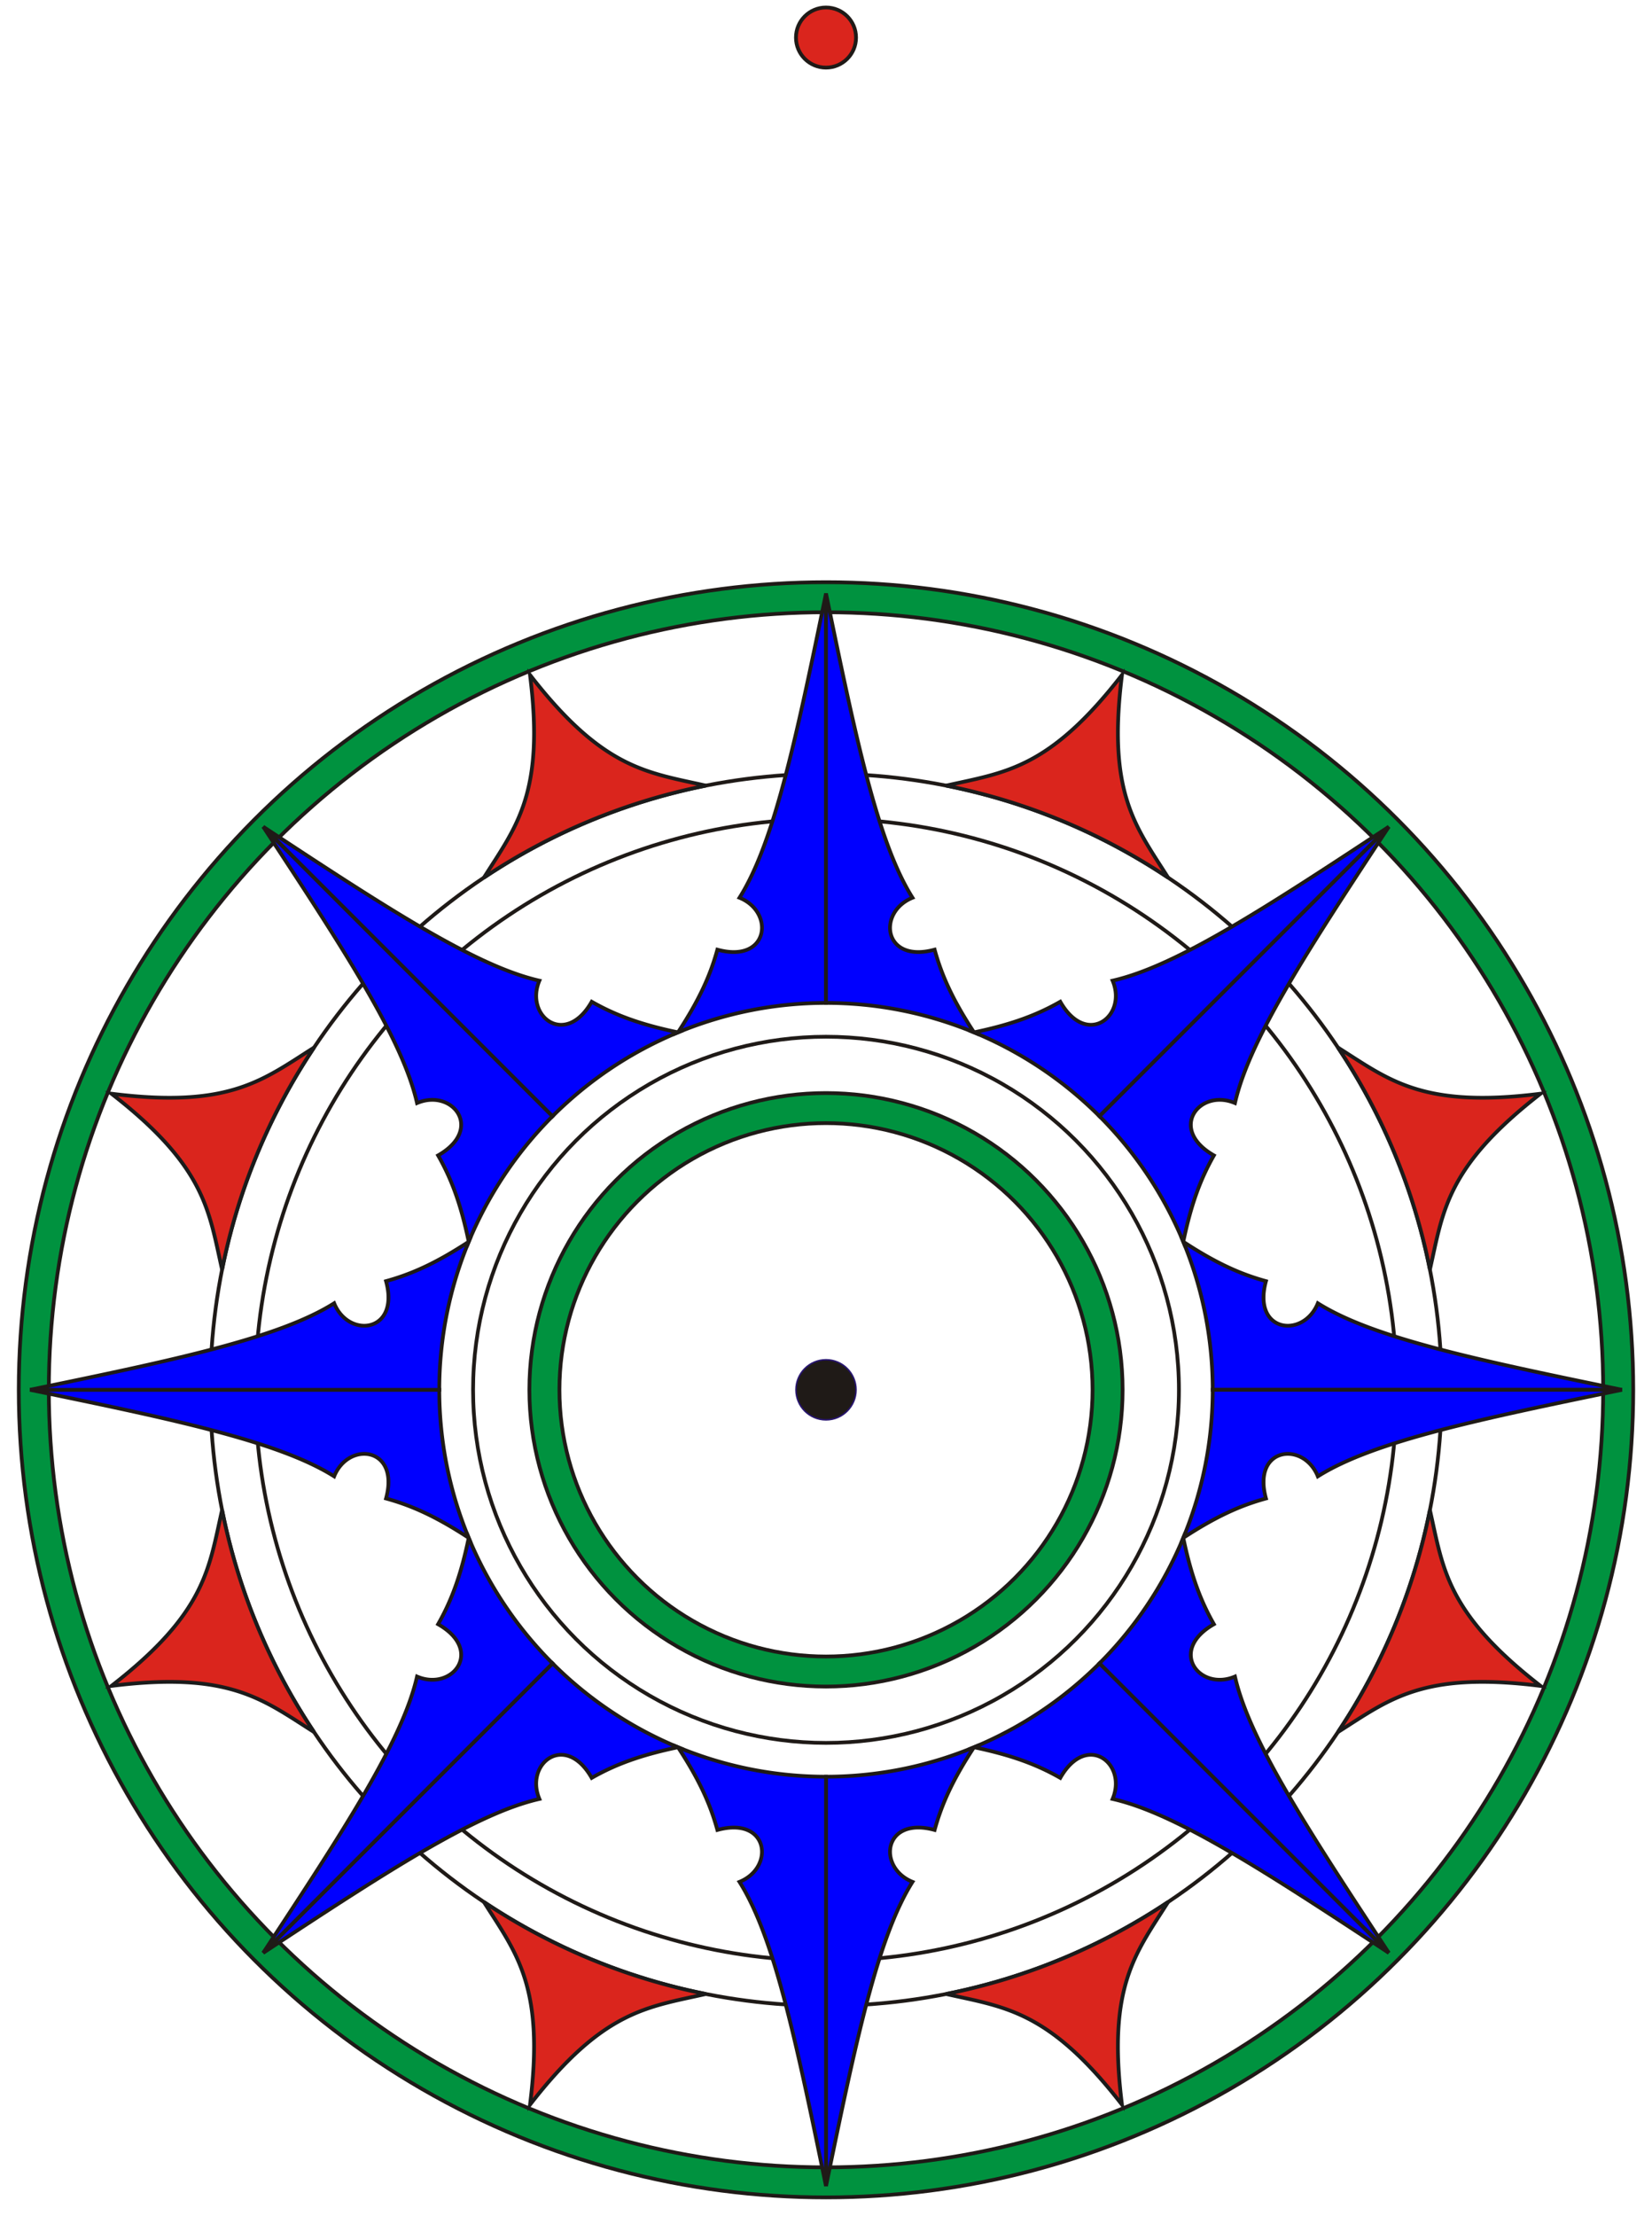 <?xml version="1.0" encoding="UTF-8" standalone="no"?>
<svg
   xmlns:dc="http://purl.org/dc/elements/1.1/"
   xmlns:cc="http://creativecommons.org/ns#"
   xmlns:rdf="http://www.w3.org/1999/02/22-rdf-syntax-ns#"
   xmlns:svg="http://www.w3.org/2000/svg"
   xmlns="http://www.w3.org/2000/svg"
   xmlns:xlink="http://www.w3.org/1999/xlink"
   xmlns:sodipodi="http://sodipodi.sourceforge.net/DTD/sodipodi-0.dtd"
   xmlns:inkscape="http://www.inkscape.org/namespaces/inkscape"
   width="440"
   height="590"
   viewBox="-220 -370 440 590"
   id="svg2"
   version="1.1"
   inkscape:version="0.48+devel r10001"
   sodipodi:docname="Reinel_compass_rose.svg">
  <sodipodi:namedview
     pagecolor="#ffffff"
     bordercolor="#666666"
     borderopacity="1"
     objecttolerance="10"
     gridtolerance="10"
     guidetolerance="10"
     inkscape:pageopacity="0"
     inkscape:pageshadow="2"
     inkscape:window-width="1178"
     inkscape:window-height="683"
     id="namedview74"
     showgrid="false"
     inkscape:zoom="0.88813559"
     inkscape:cx="220"
     inkscape:cy="159.8855"
     inkscape:window-x="-195"
     inkscape:window-y="29"
     inkscape:window-maximized="0"
     inkscape:current-layer="svg2" />
  <defs
     id="defs4">
    <g
       id="r5">
      <g
         id="r4">
        <g
           id="r3">
          <g
             id="r2">
            <path
               xd="M0 h94 m9 h49 m12 h51"
               stroke-width="1.5"
               fill="none"
               id="r1" />
            <use
               xlink:href="#r1"
               transform="scale(-1)"
               id="use11" />
          </g>
          <use
             xlink:href="#r2"
             transform="rotate(90)"
             id="use13" />
        </g>
        <use
           xlink:href="#r3"
           transform="rotate(45)"
           id="use15" />
      </g>
      <use
         xlink:href="#r4"
         transform="rotate(22.5)"
         id="use17" />
    </g>
  </defs>
  <circle
     r="75"
     fill="none"
     stroke="#00923f"
     stroke-width="8"
     id="circle19" />
  <g
     stroke="#1f1a17"
     stroke-width="1"
     fill="none"
     id="g21">
    <circle
       r="71"
       id="circle23" />
    <circle
       r="79"
       id="circle25" />
  </g>
  <use
     xlink:href="#r4"
     stroke="#72706f"
     id="use27" />
  <circle
     r="211"
     fill="none"
     stroke="#00923f"
     stroke-width="8"
     id="circle29" />
  <circle
     r="207"
     stroke="#1f1a17"
     stroke-width="1"
     fill="none"
     id="circle31" />
  <use
     xlink:href="#r4"
     transform="rotate(22.5)"
     stroke="#00923f"
     id="use33" />
  <use
     xlink:href="#r5"
     transform="rotate(11.25)"
     stroke="#da251d"
     id="use35" />
  <circle
     r="8"
     cx="0"
     cy="0"
     fill="#1f1a17"
     stroke="#28166f"
     stroke-width=".4"
     id="circle37" />
  <g
     stroke="#1f1a17"
     stroke-width="1"
     fill="none"
     id="g39">
    <circle
       r="94"
       id="circle41" />
    <circle
       r="152"
       id="circle43" />
    <circle
       r="164"
       id="circle45" />
    <circle
       r="215"
       id="circle47" />
  </g>
  <g
     id="s3">
    <g
       id="s2">
      <g
         id="s1">
        <path
           d="M 39.416,95.16 C 33.65,103.95 30.76,110.5 28.93,117.18 15.24,113.43 13.54,127.15 23.04,131 13.71,145.8 7.84,173.93 0,212 L 0,103 a 103,103 0 0 0 39.416,-7.84 z"
           id="s0"
           stroke-miterlimit="9"
           inkscape:connector-curvature="0"
           style="fill:#0000ff;stroke:#1f1a17;stroke-width:1;stroke-miterlimit:9" />
        <use
           xlink:href="#s0"
           transform="scale(-1,1)"
           id="use53"
           style="fill:#ff0000"
           x="0"
           y="0"
           width="440"
           height="590" />
        <path
           d="M -31.995,160.849 A 164,164 0 0,0 31.995,160.849 C 18.9,170.1 8.4,175.3 0,206 C -8.4,175.3 -18.9,170.1 -31.995,160.849 z"
           fill="#da251d"
           stroke="#1b1b1b"
           stroke-width="1"
           transform="rotate(22.5)"
           id="path55" />
      </g>
      <use
         xlink:href="#s1"
         transform="rotate(45)"
         id="use57" />
    </g>
    <use
       xlink:href="#s2"
       transform="rotate(90)"
       id="use59" />
  </g>
  <use
     xlink:href="#s3"
     transform="scale(-1)"
     id="use61" />
  <circle
     r="8"
     cy="-360"
     fill="#da251d"
     stroke="#1f1a17"
     stroke-width="1"
     id="circle70" />
</svg>
